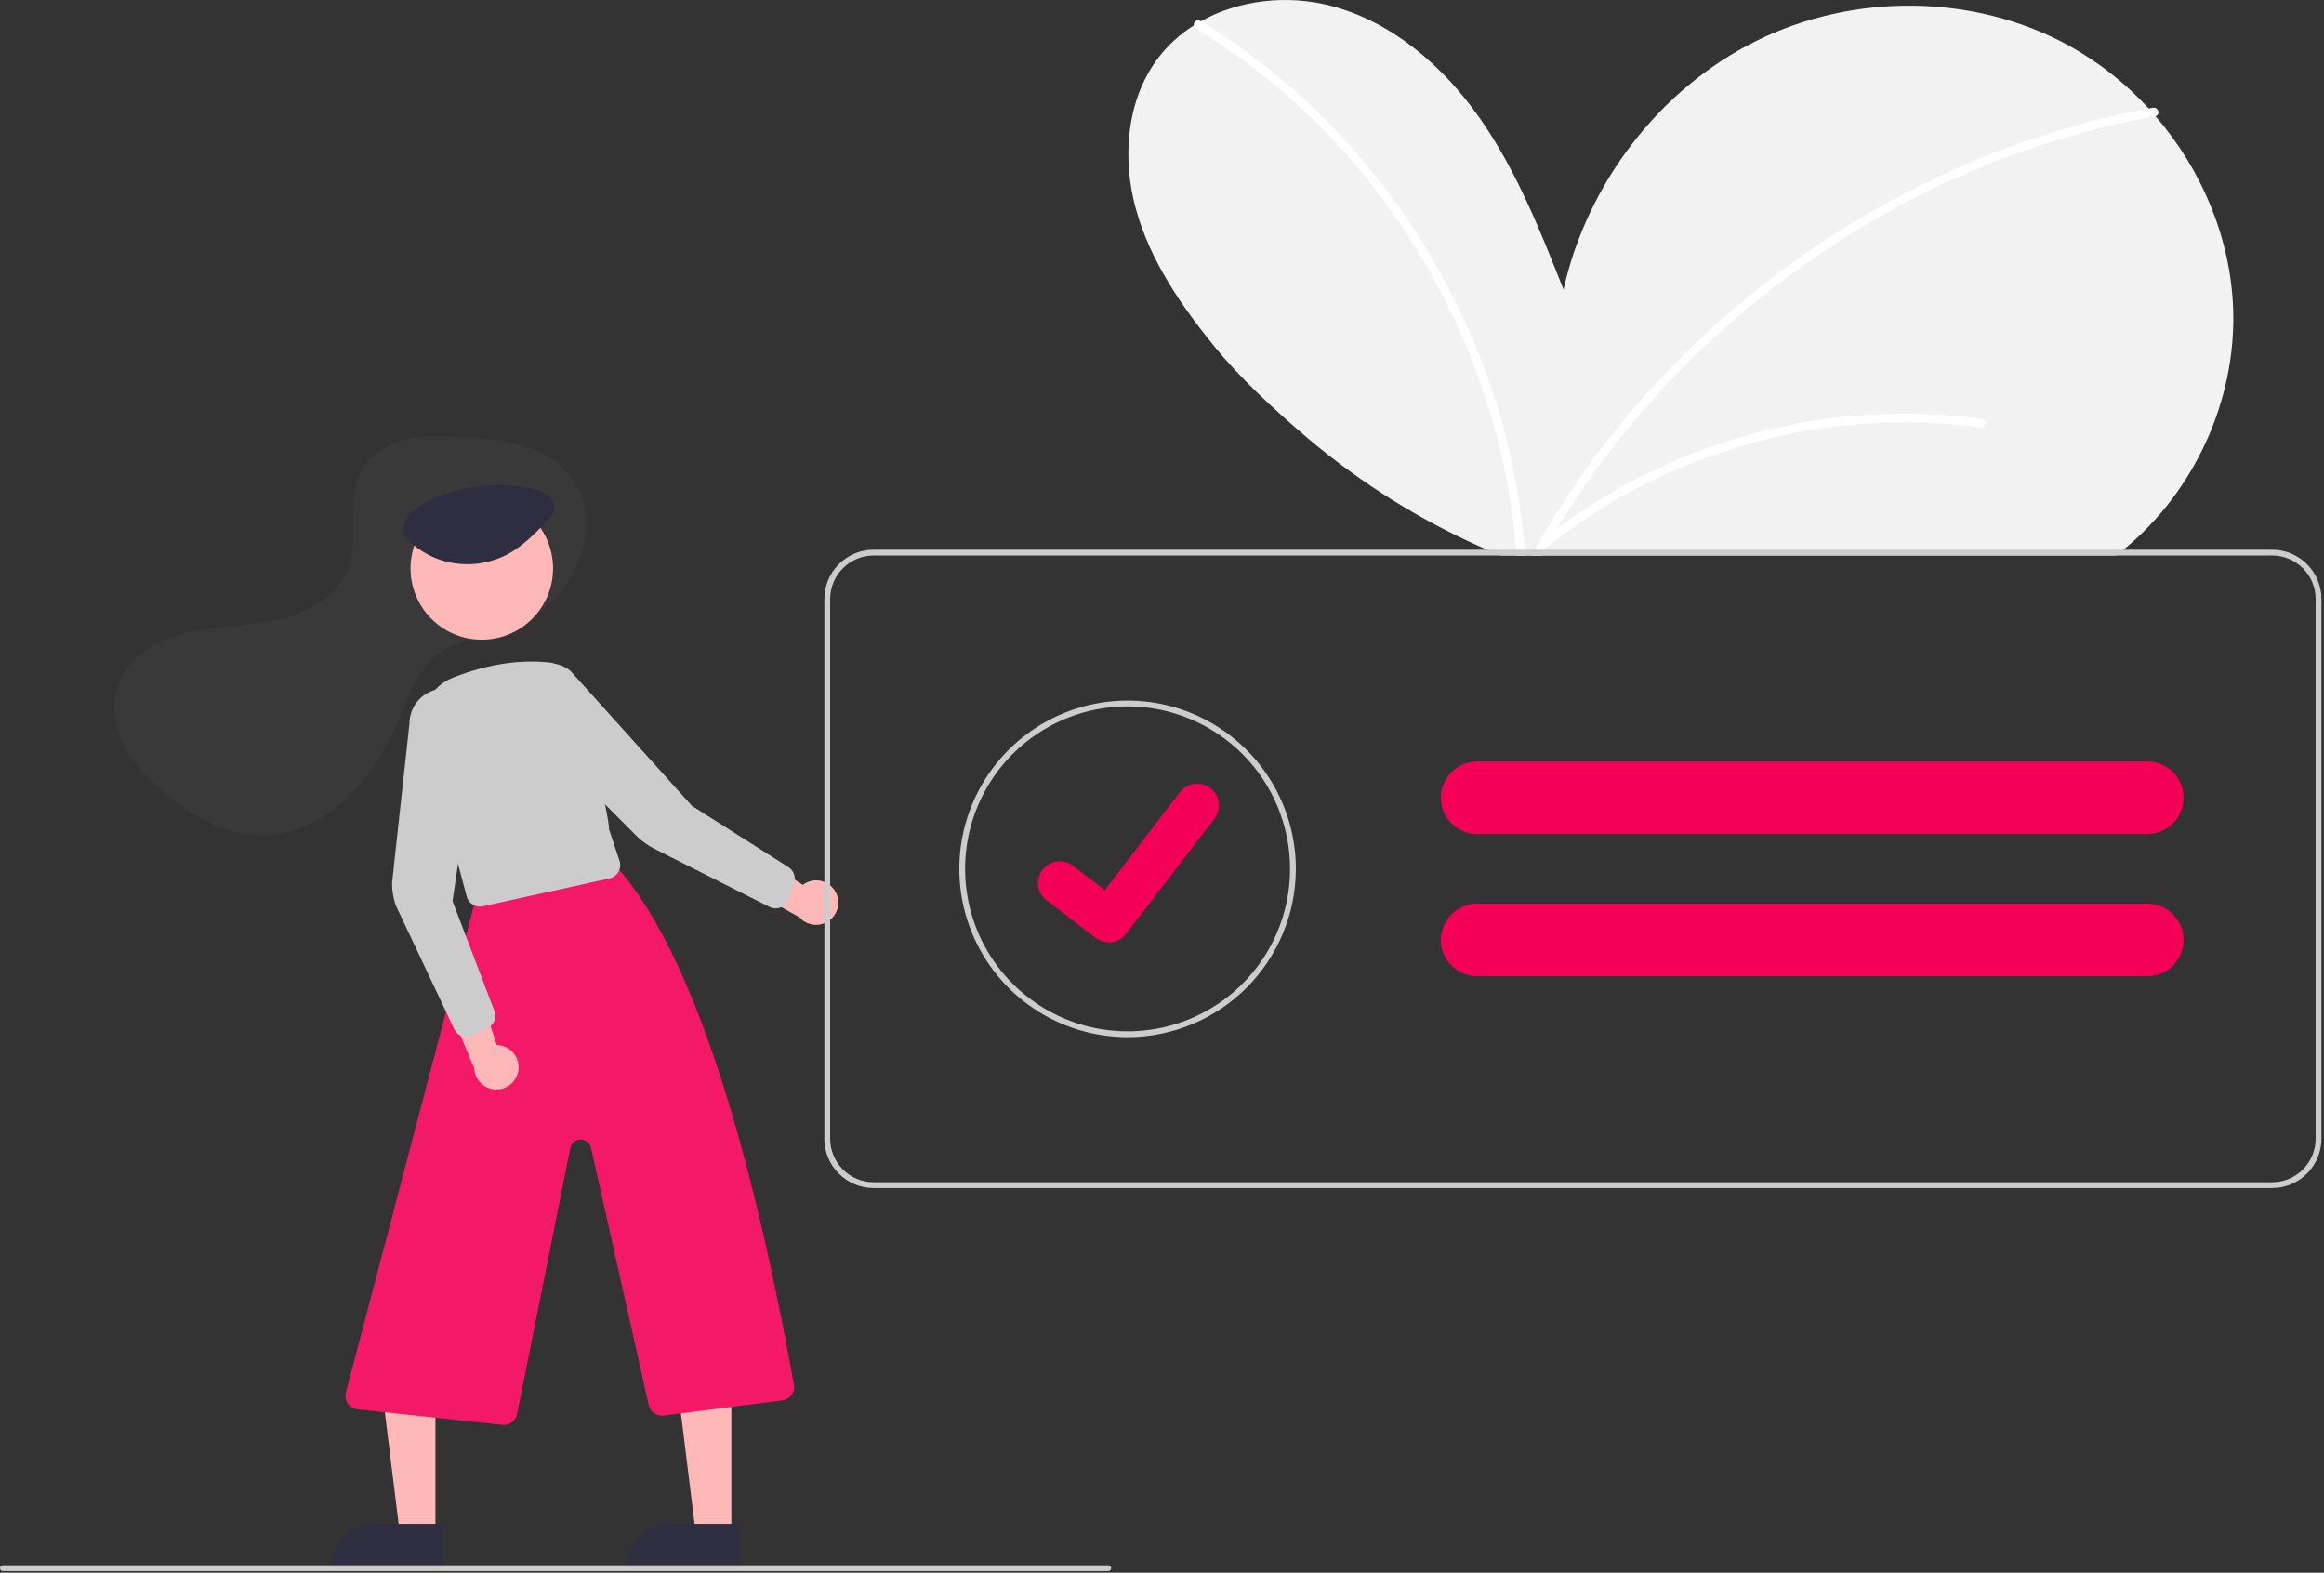 <svg width="801" height="542" viewBox="0 0 801 542" fill="none" xmlns="http://www.w3.org/2000/svg">
<rect x="0" y="0" width="801" height="542" fill="#333333" stroke="none"/>
<g clip-path="url(#clip0_1_2)">
<path d="M731.892 189.445C731.052 190.135 730.212 190.795 729.352 191.445H517.212C515.632 190.795 514.059 190.129 512.492 189.445C490.097 179.699 469.251 166.721 450.622 150.925C438.252 140.445 426.872 129.625 418.622 119.485C407.112 105.335 396.512 89.915 391.582 72.345C386.662 54.775 388.132 34.635 399.122 20.065C402.525 15.583 406.709 11.752 411.472 8.755C412.262 8.255 413.062 7.775 413.882 7.325C427.062 -0.075 443.692 -1.875 458.532 1.955C479.782 7.445 497.442 22.775 510.042 40.755C522.642 58.725 530.822 79.365 538.882 99.775C547.062 63.345 571.832 30.715 605.292 14.125C638.742 -2.465 680.302 -2.265 713.042 15.705C723.343 21.394 732.649 28.723 740.592 37.405C741.382 38.255 742.152 39.125 742.912 40.005C758.882 58.495 768.872 82.175 769.692 106.595C770.742 138.055 756.162 169.655 731.892 189.445Z" fill="#F2F2F2"/>
<path d="M525.692 191.445H522.692C522.652 190.775 522.602 190.115 522.542 189.445C521.493 176.365 519.298 163.402 515.982 150.705C508.373 121.719 495.377 94.424 477.672 70.245C460.017 45.989 437.761 25.445 412.172 9.785C411.985 9.678 411.824 9.53 411.703 9.351C411.582 9.173 411.503 8.969 411.472 8.755C411.423 8.476 411.455 8.189 411.563 7.927C411.671 7.664 411.851 7.439 412.083 7.275C412.314 7.112 412.588 7.017 412.871 7.003C413.154 6.989 413.435 7.056 413.682 7.195C413.751 7.235 413.818 7.278 413.882 7.325C428.38 16.162 441.838 26.601 454.002 38.445C475.761 59.672 493.307 84.824 505.712 112.575C516.656 136.88 523.36 162.879 525.532 189.445C525.592 190.115 525.642 190.785 525.692 191.445Z" fill="white"/>
<path d="M742.912 40.005C742.89 40.017 742.867 40.023 742.842 40.025C740.652 40.425 738.452 40.845 736.272 41.295C718.377 44.97 700.859 50.29 683.942 57.185C667.069 64.071 650.839 72.437 635.442 82.185C620.025 91.928 605.487 102.997 591.992 115.265C578.498 127.516 566.119 140.942 555.002 155.385C546.693 166.207 539.139 177.587 532.392 189.445C532.012 190.105 531.642 190.775 531.272 191.445H527.842C528.202 190.775 528.572 190.105 528.952 189.445C537.114 174.915 546.473 161.091 556.932 148.115C568.498 133.755 581.318 120.453 595.242 108.365C609.077 96.346 623.926 85.546 639.622 76.085C655.384 66.587 671.955 58.502 689.142 51.925C705.821 45.549 723.041 40.689 740.592 37.405C741.082 37.315 741.562 37.225 742.052 37.135C743.922 36.795 744.722 39.615 742.912 40.005Z" fill="white"/>
<path d="M197.68 197.39C203.014 187.32 203.895 174.203 197.262 164.936C193.313 159.42 187.148 155.799 180.678 153.756C174.209 151.714 167.385 151.114 160.619 150.617C153.922 150.126 147.105 149.733 140.563 151.247C134.021 152.762 127.684 156.463 124.497 162.374C119.113 172.359 124.017 185.163 120.063 195.796C116.434 205.554 106.105 211.258 95.952 213.561C85.799 215.863 75.202 215.618 65.044 217.898C54.886 220.177 44.541 225.829 40.847 235.563C38.176 242.602 39.504 250.709 43.023 257.364C46.542 264.019 52.053 269.407 57.904 274.145C66.632 281.214 76.843 287.268 88.057 287.88C99.873 288.526 111.427 282.901 119.932 274.672C128.437 266.444 134.227 255.81 138.853 244.918C141.787 238.008 144.56 230.571 150.441 225.905C154.762 222.476 160.259 220.974 165.589 219.553L171.625 217.944C177.094 216.513 182.213 213.978 186.666 210.495C191.119 207.012 194.812 202.655 197.519 197.691C197.573 197.591 197.626 197.491 197.68 197.39Z" fill="#393939"/>
<path d="M150.079 528.665H137.82L131.987 481.377H150.082L150.079 528.665Z" fill="#FFB8B8"/>
<path d="M129.062 525.162H152.706V540.049H114.176C114.176 538.094 114.561 536.158 115.309 534.352C116.057 532.545 117.153 530.904 118.536 529.522C119.918 528.14 121.559 527.043 123.366 526.295C125.172 525.547 127.107 525.162 129.062 525.162Z" fill="#2F2E41"/>
<path d="M252.079 528.665H239.82L233.987 481.377H252.082L252.079 528.665Z" fill="#FFB8B8"/>
<path d="M231.062 525.162H254.706V540.049H216.176C216.176 538.094 216.561 536.158 217.309 534.352C218.057 532.545 219.153 530.904 220.536 529.522C221.918 528.14 223.559 527.043 225.365 526.295C227.172 525.547 229.107 525.162 231.062 525.162Z" fill="#2F2E41"/>
<path d="M173.646 491.08C173.475 491.08 173.304 491.071 173.134 491.053L123.256 485.708C122.594 485.638 121.954 485.426 121.38 485.089C120.805 484.751 120.31 484.295 119.925 483.751C119.541 483.207 119.277 482.587 119.15 481.933C119.024 481.279 119.039 480.605 119.193 479.957L163.356 311.987C163.562 311.132 164.004 310.353 164.63 309.735C165.257 309.118 166.043 308.689 166.901 308.495L207.869 297.075C208.69 296.894 209.545 296.936 210.345 297.197C211.145 297.457 211.86 297.927 212.418 298.557C238.758 328.267 258.608 394.128 273.645 477.142C273.758 477.768 273.743 478.411 273.6 479.031C273.457 479.652 273.189 480.237 272.813 480.75C272.436 481.264 271.96 481.695 271.411 482.019C270.863 482.342 270.254 482.551 269.623 482.631L228.755 487.849C227.596 488 226.422 487.711 225.465 487.04C224.508 486.369 223.837 485.364 223.584 484.222L203.701 395.574C203.518 394.758 203.06 394.03 202.404 393.511C201.749 392.992 200.935 392.714 200.098 392.724C199.262 392.734 198.455 393.03 197.811 393.564C197.168 394.098 196.727 394.837 196.563 395.657L178.233 487.308C178.025 488.371 177.454 489.329 176.617 490.018C175.78 490.706 174.73 491.082 173.646 491.08Z" fill="#F31967"/>
<path d="M166.059 220.455C179.624 220.455 190.62 209.459 190.62 195.894C190.62 182.329 179.624 171.333 166.059 171.333C152.494 171.333 141.498 182.329 141.498 195.894C141.498 209.459 152.494 220.455 166.059 220.455Z" fill="#FFB8B8"/>
<path d="M165.373 312.459C164.341 312.458 163.337 312.116 162.52 311.486C161.702 310.855 161.115 309.972 160.852 308.974L146.076 253.464C145.01 249.476 145.451 245.234 147.316 241.55C149.182 237.867 152.34 235.001 156.186 233.5C168.08 228.857 179.412 227.135 189.866 228.379C199.158 229.486 210.621 284.497 209.863 285.671L213.529 296.67C213.737 297.294 213.812 297.955 213.748 298.609C213.684 299.264 213.483 299.897 213.159 300.469C212.834 301.041 212.393 301.538 211.864 301.929C211.335 302.319 210.729 302.594 210.087 302.735L166.392 312.347C166.058 312.422 165.716 312.459 165.373 312.459Z" fill="#CCCCCC"/>
<path d="M178.615 369.226C178.826 368.134 178.794 367.008 178.523 365.929C178.251 364.85 177.746 363.844 177.044 362.981C176.342 362.119 175.458 361.42 174.457 360.936C173.455 360.451 172.36 360.192 171.247 360.177L162.734 334.507L154.034 345.544L163.452 368.228C163.55 370.099 164.331 371.868 165.646 373.202C166.962 374.535 168.721 375.34 170.59 375.463C172.459 375.586 174.309 375.019 175.788 373.869C177.267 372.72 178.273 371.068 178.615 369.226Z" fill="#FFB8B8"/>
<path d="M288.063 307.534C287.553 306.545 286.833 305.68 285.953 304.999C285.072 304.319 284.054 303.839 282.968 303.595C281.883 303.351 280.757 303.348 279.67 303.586C278.583 303.824 277.562 304.297 276.678 304.972L254.122 290.051L254.101 304.104L275.524 316.12C276.757 317.53 278.464 318.439 280.323 318.674C282.181 318.909 284.061 318.455 285.607 317.396C287.152 316.338 288.256 314.749 288.709 312.932C289.161 311.114 288.931 309.194 288.063 307.534Z" fill="#FFB8B8"/>
<path d="M160.768 357.366C159.781 357.366 158.82 357.056 158.02 356.478C157.22 355.9 156.623 355.085 156.314 354.149L136.357 311.932C135.538 309.458 135.121 306.869 135.122 304.263L141.122 249.392C141.122 246.32 142.294 243.363 144.4 241.126C146.505 238.889 149.385 237.54 152.452 237.354C155.518 237.168 158.54 238.16 160.901 240.126C163.261 242.093 164.781 244.886 165.152 247.936L155.972 310.567L170.621 349.007C170.853 350.03 170.735 351.101 170.285 352.048C169.836 352.995 169.081 353.765 168.143 354.232L162.865 356.872C162.214 357.197 161.496 357.367 160.768 357.366Z" fill="#CCCCCC"/>
<path d="M267.352 313.076C266.617 313.077 265.892 312.904 265.237 312.573L225.549 292.526C223.222 291.352 221.099 289.812 219.26 287.965L180.523 249.103C178.354 246.927 177.098 244.006 177.01 240.935C176.922 237.864 178.009 234.875 180.05 232.579C182.091 230.283 184.931 228.852 187.991 228.579C191.051 228.306 194.1 229.211 196.515 231.109L238.478 277.712L271.741 298.832C272.627 299.392 273.299 300.234 273.65 301.222C274 302.211 274.009 303.288 273.674 304.282L271.799 309.877C271.486 310.809 270.889 311.619 270.091 312.193C269.293 312.767 268.335 313.076 267.352 313.076Z" fill="#CCCCCC"/>
<path d="M138.122 183.196C142.294 188.654 148.291 192.427 155.017 193.827C161.834 195.236 168.93 194.219 175.077 190.953C180.024 188.28 183.982 184.269 187.859 180.319C189.477 178.671 191.201 176.77 191.119 174.522C190.993 171.038 186.805 169.134 183.211 168.374C171.412 165.913 159.135 167.293 148.178 172.314C143.298 174.581 138.213 178.682 138.946 183.78" fill="#2F2E41"/>
<path d="M783.122 189.445H301.122C296.615 189.452 292.295 191.245 289.108 194.432C285.922 197.618 284.128 201.939 284.122 206.445V392.445C284.128 396.952 285.922 401.272 289.108 404.459C292.295 407.646 296.615 409.439 301.122 409.445H783.122C787.629 409.439 791.949 407.646 795.136 404.459C798.323 401.272 800.116 396.952 800.122 392.445V206.445C800.116 201.939 798.323 197.618 795.136 194.432C791.949 191.245 787.629 189.452 783.122 189.445ZM798.122 392.445C798.117 396.422 796.535 400.235 793.723 403.047C790.911 405.859 787.099 407.44 783.122 407.445H301.122C297.145 407.44 293.333 405.859 290.521 403.047C287.709 400.235 286.127 396.422 286.122 392.445V206.445C286.127 202.469 287.709 198.656 290.521 195.844C293.333 193.032 297.145 191.45 301.122 191.445H783.122C787.099 191.45 790.911 193.032 793.723 195.844C796.535 198.656 798.117 202.469 798.122 206.445V392.445Z" fill="#CCCCCC"/>
<path d="M388.636 357.445C377.164 357.445 365.951 354.044 356.413 347.671C346.875 341.297 339.441 332.239 335.051 321.641C330.661 311.043 329.512 299.381 331.75 288.13C333.988 276.879 339.512 266.545 347.624 258.433C355.735 250.322 366.07 244.798 377.32 242.56C388.571 240.322 400.233 241.47 410.831 245.86C421.429 250.25 430.488 257.684 436.861 267.222C443.234 276.76 446.636 287.974 446.636 299.445C446.618 314.823 440.502 329.565 429.629 340.438C418.755 351.312 404.013 357.428 388.636 357.445ZM388.636 243.445C377.56 243.445 366.733 246.73 357.524 252.883C348.315 259.036 341.137 267.782 336.898 278.015C332.66 288.248 331.551 299.507 333.712 310.37C335.872 321.233 341.206 331.212 349.038 339.043C356.869 346.875 366.848 352.208 377.711 354.369C388.574 356.53 399.833 355.421 410.066 351.183C420.299 346.944 429.045 339.766 435.198 330.557C441.351 321.348 444.636 310.521 444.636 299.445C444.619 284.598 438.714 270.364 428.215 259.866C417.717 249.368 403.483 243.462 388.636 243.445Z" fill="#CCCCCC"/>
<path d="M740.108 262.445H509.108C505.879 262.447 502.777 263.699 500.45 265.938C498.124 268.176 496.754 271.229 496.628 274.455C496.612 274.618 496.605 274.782 496.608 274.945C496.613 278.259 497.931 281.436 500.275 283.779C502.618 286.122 505.794 287.441 509.108 287.445H740.108C743.423 287.445 746.603 286.128 748.947 283.784C751.291 281.44 752.608 278.261 752.608 274.945C752.608 271.63 751.291 268.451 748.947 266.106C746.603 263.762 743.423 262.445 740.108 262.445Z" fill="#F50057"/>
<path d="M740.108 311.445H509.108C505.879 311.447 502.777 312.699 500.45 314.938C498.124 317.176 496.754 320.229 496.628 323.455C496.612 323.618 496.605 323.782 496.608 323.945C496.613 327.259 497.931 330.436 500.275 332.779C502.618 335.122 505.794 336.441 509.108 336.445H740.108C743.423 336.445 746.603 335.128 748.947 332.784C751.291 330.44 752.608 327.261 752.608 323.945C752.608 320.63 751.291 317.451 748.947 315.106C746.603 312.762 743.423 311.445 740.108 311.445Z" fill="#F50057"/>
<path d="M382.165 324.787C380.547 324.79 378.971 324.267 377.676 323.296L377.596 323.236L360.692 310.293C359.909 309.694 359.252 308.945 358.759 308.092C358.265 307.238 357.944 306.295 357.815 305.318C357.685 304.34 357.75 303.346 358.004 302.394C358.259 301.441 358.699 300.547 359.298 299.765C359.898 298.982 360.646 298.325 361.5 297.831C362.354 297.337 363.297 297.016 364.274 296.887C365.252 296.758 366.246 296.822 367.198 297.077C368.151 297.331 369.045 297.771 369.827 298.371L380.777 306.766L406.651 273.022C407.251 272.24 408 271.583 408.853 271.089C409.707 270.596 410.65 270.276 411.628 270.146C412.606 270.017 413.599 270.082 414.552 270.337C415.505 270.592 416.398 271.032 417.18 271.632L417.02 271.851L417.185 271.635C418.763 272.849 419.796 274.639 420.057 276.613C420.317 278.587 419.784 280.584 418.575 282.165L388.14 321.856C387.436 322.771 386.531 323.511 385.495 324.019C384.459 324.528 383.319 324.79 382.165 324.787Z" fill="#F50057"/>
<path d="M382 541.445H1C0.735 541.445 0.48 541.34 0.293 541.152C0.105 540.965 0 540.711 0 540.445C0 540.18 0.105 539.926 0.293 539.738C0.48 539.551 0.735 539.445 1 539.445H382C382.265 539.445 382.52 539.551 382.707 539.738C382.895 539.926 383 540.18 383 540.445C383 540.711 382.895 540.965 382.707 541.152C382.52 541.34 382.265 541.445 382 541.445Z" fill="#CCCCCC"/>
<path d="M683.258 144.395C662.367 141.521 641.152 142 620.413 145.812C599.733 149.592 579.77 156.572 561.24 166.5C550.826 172.096 540.943 178.626 531.711 186.009C530.203 187.214 532.338 189.325 533.832 188.131C550.032 175.245 568.191 165.037 587.619 157.895C606.894 150.766 627.154 146.656 647.684 145.71C659.3 145.177 670.94 145.705 682.46 147.288C682.843 147.379 683.247 147.322 683.59 147.128C683.932 146.933 684.188 146.616 684.305 146.24C684.409 145.856 684.357 145.448 684.161 145.102C683.965 144.757 683.64 144.503 683.258 144.395Z" fill="white"/>
</g>
<defs>
<clipPath id="clip0_1_2">
<rect width="800.122" height="541.445" fill="white"/>
</clipPath>
</defs>
</svg>

